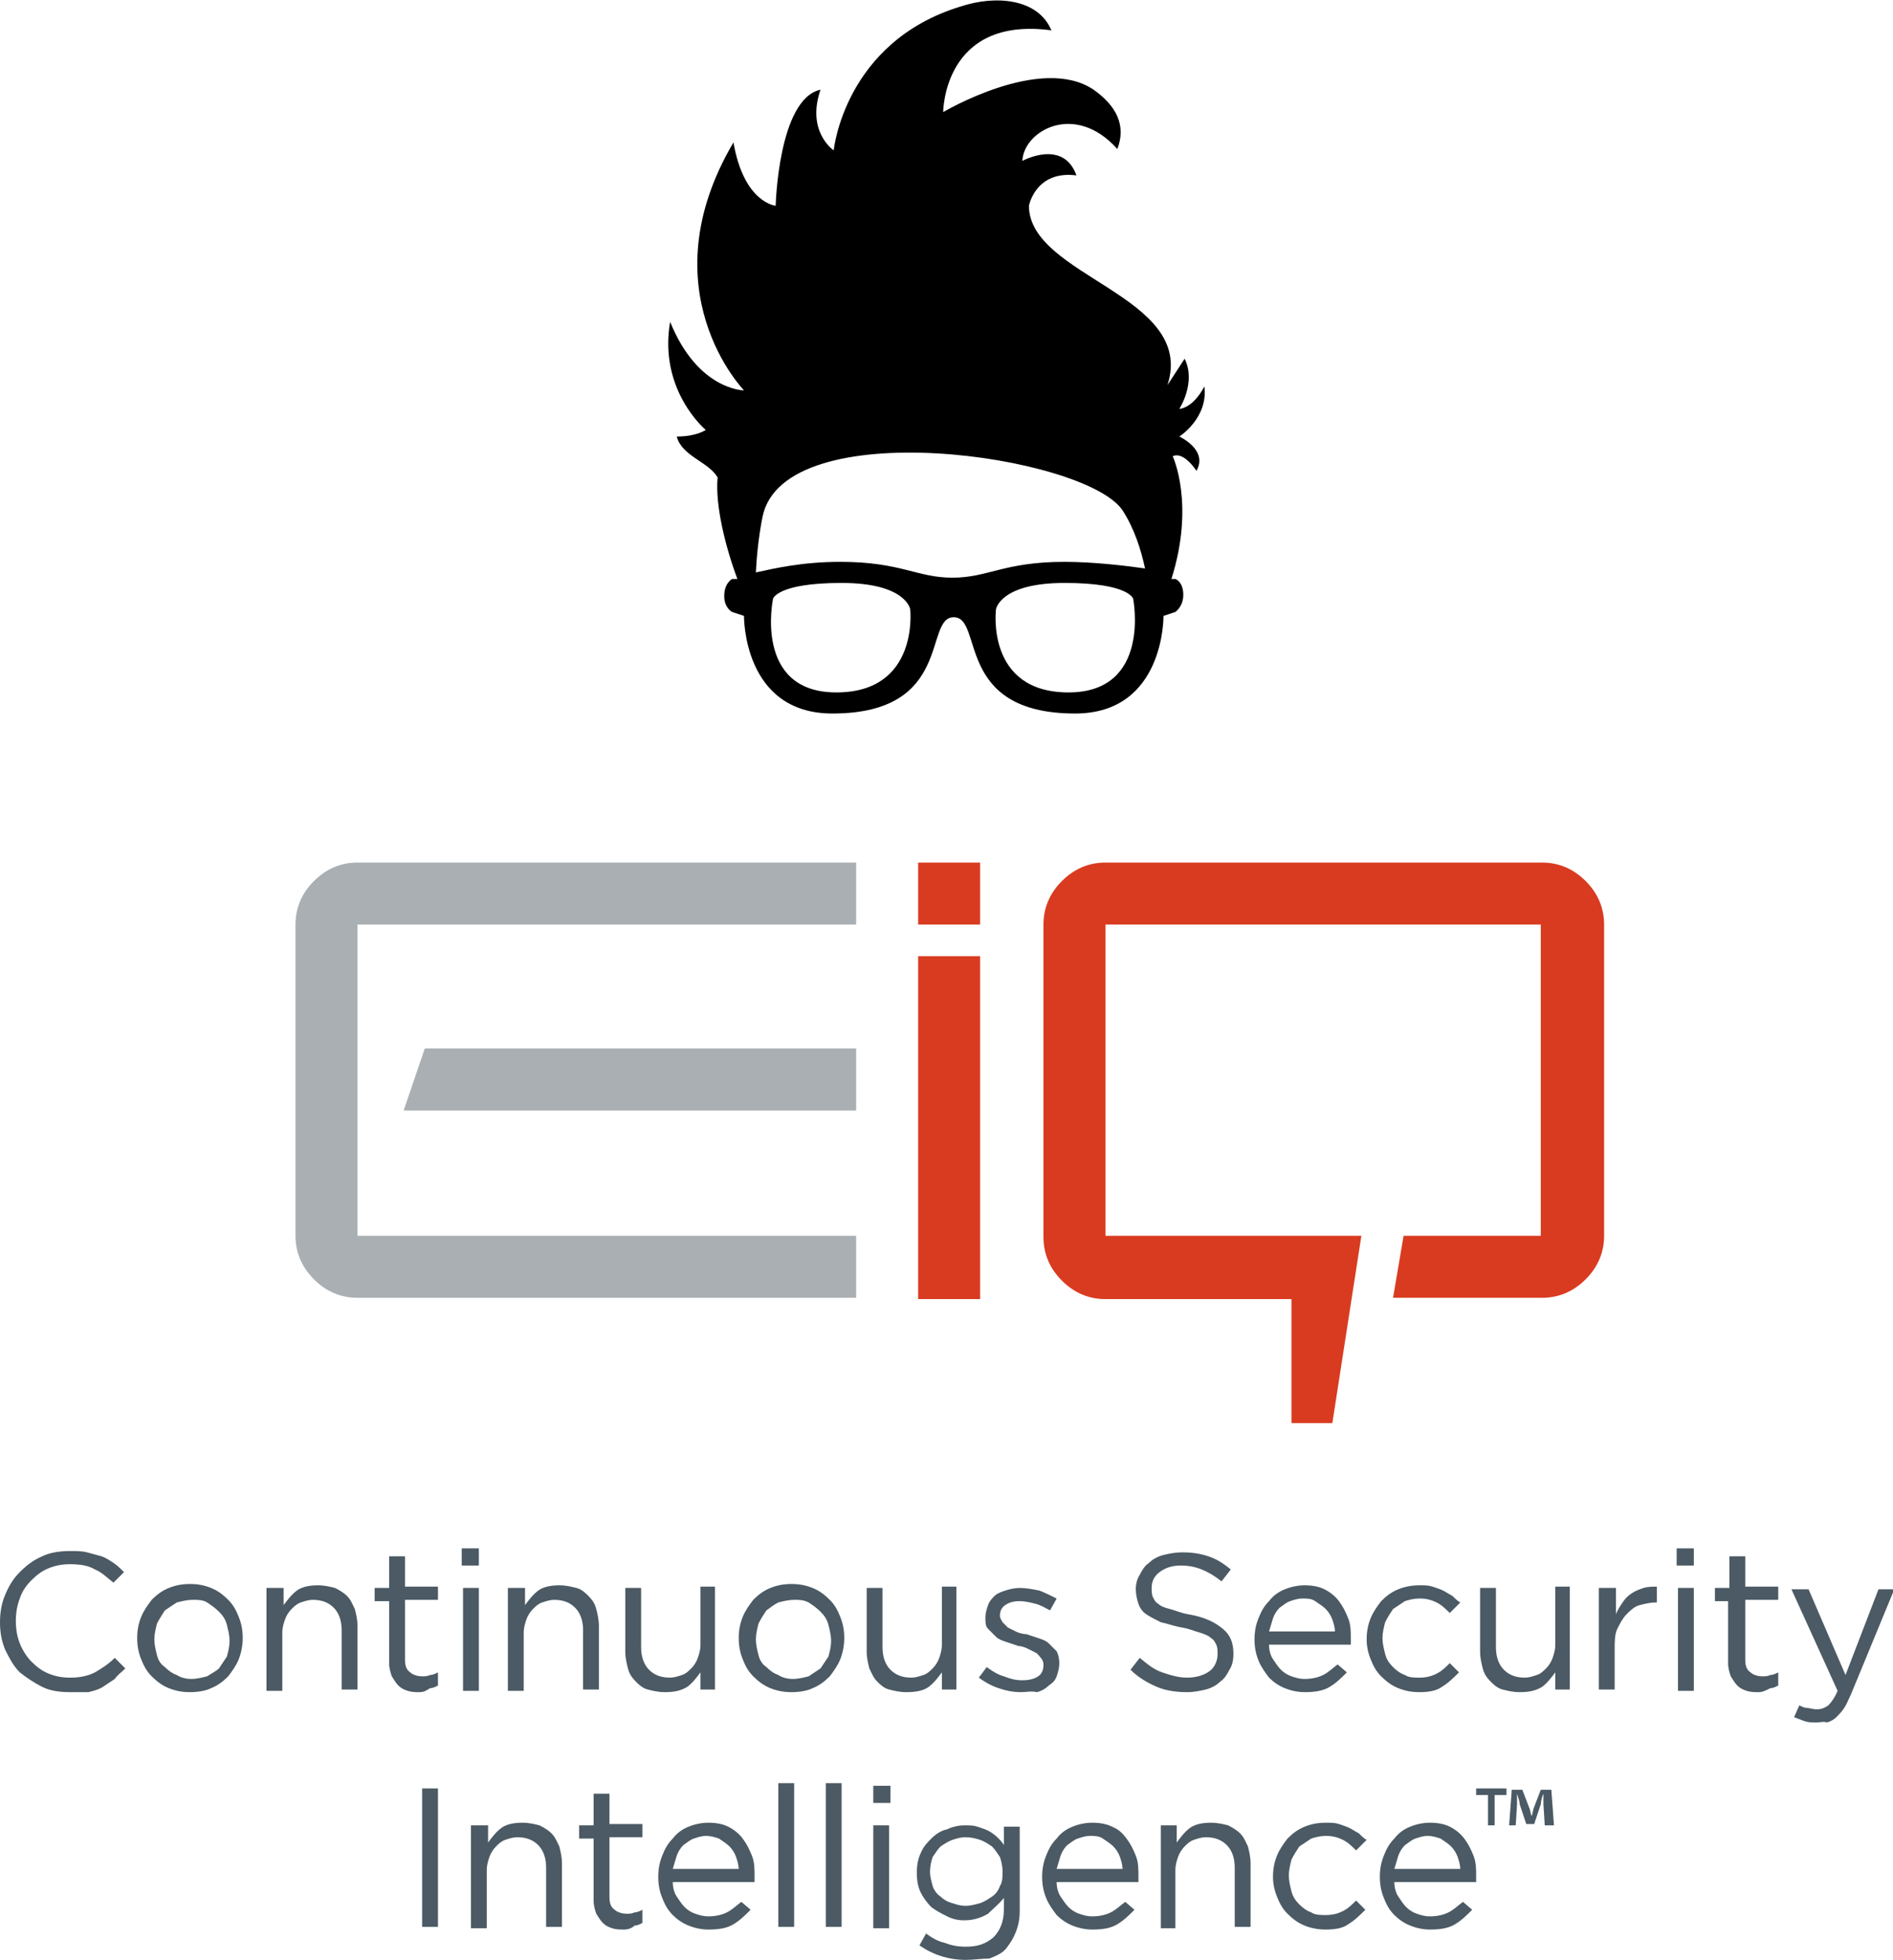 <svg xmlns="http://www.w3.org/2000/svg" viewBox="0 0 143.5 148.6"><path d="M89.4 33.1s2.2-1.4 1.9-3.8c-.9 1.7-1.9 1.7-1.9 1.7s1.3-2 .4-3.8l-1.3 2C90.7 22.4 78 21 78 15.6c0 0 .5-2.7 3.6-2.3-1-2.8-4.1-1.1-4.1-1.1.1-2.3 4-4.5 7.2-.9.7-1.8-.1-3.3-1.8-4.5-4-2.7-11.4 1.7-11.4 1.7s0-7.3 8.2-6.2c-1-2.4-4.2-2.7-6.9-1.8-8.8 2.7-9.6 10.9-9.6 10.9s-2.1-1.4-1-4.6c-3.2.7-3.4 8.8-3.4 8.8s-2.4-.2-3.2-4.8c-6.6 11.2.8 18.8.8 18.8s-3.5 0-5.6-5.2c-.9 5.2 2.7 8.2 2.7 8.2s-.7.5-2.2.5c.4 1.5 2.4 1.9 3.1 3.1-.2 2.1.6 5.3 1.5 7.7h-.4s-.6.3-.6 1.3c0 .9.6 1.2.6 1.2l.9.3s-.1 7.4 6.7 7.4c9.2 0 6.9-7.3 9.2-7.3 2.3 0 0 7.3 9.2 7.3 6.8 0 6.7-7.4 6.7-7.4l.9-.3s.6-.4.6-1.3c0-1-.6-1.2-.6-1.2h-.3c1.8-5.7.1-9.3.1-9.3s.7-.5 1.8 1.1c.9-1.6-1.3-2.6-1.3-2.6zm-26 19.4c-6.3 0-4.8-7.1-4.8-7.1s.3-1.2 5.2-1.2 5.2 2 5.2 2 .7 6.3-5.6 6.3zm17.6 0c-6.3 0-5.5-6.3-5.5-6.3s.3-2 5.2-2 5.2 1.2 5.2 1.2 1.4 7.1-4.9 7.1zm-.3-9.9c-4.6 0-5.8 1.2-8.5 1.2s-3.9-1.2-8.5-1.2c-2.9 0-5 .5-6.4.8.1-2.3.5-4.2.5-4.2 1.6-8 24.5-4.7 27.3-.5.9 1.4 1.4 3 1.7 4.4-1.4-.2-3.9-.5-6.1-.5z"/><path fill="#A9AFB2" d="M23.8 66.8c.9-.9 2-1.4 3.3-1.4h37.8v4.7H27.1v23.6h37.8v4.7H27.1c-1.3 0-2.4-.5-3.3-1.4-.9-.9-1.4-2-1.4-3.3V70.1c0-1.3.5-2.4 1.4-3.3zm8.4 12.7h32.7v4.7H30.6l1.6-4.7z"/><path fill="#D93B20" d="M74.3 70.1h-4.7v-4.7h4.7v4.7zm-4.7 2.4h4.7v26h-4.7v-26zM101 107.9h-3.1v-9.4H83.8c-1.3 0-2.4-.5-3.3-1.4-.9-.9-1.4-2-1.4-3.3V70.1c0-1.3.5-2.4 1.4-3.3.9-.9 2-1.4 3.3-1.4h33.1c1.3 0 2.4.5 3.3 1.4.9.9 1.4 2 1.4 3.3v23.6c0 1.3-.5 2.4-1.4 3.3-.9.9-2 1.4-3.3 1.4h-11.3l.8-4.7h10.4V70.1h-33v23.6h19.4l-2.2 14.2z"/><g fill="#4B5A64"><path d="M5.3 128.3c-.8 0-1.5-.1-2.1-.4-.6-.3-1.2-.7-1.7-1.1-.5-.5-.8-1.1-1.1-1.7-.3-.7-.4-1.4-.4-2.1 0-.7.1-1.4.4-2.1.3-.7.6-1.2 1.1-1.7.5-.5 1-.9 1.7-1.2.6-.3 1.4-.4 2.1-.4.5 0 .9 0 1.3.1s.7.2 1.1.3c.3.1.6.3.9.5.3.2.5.4.8.7l-.8.8c-.5-.4-.9-.8-1.4-1-.5-.3-1.1-.4-1.9-.4-.6 0-1.1.1-1.6.3-.5.2-.9.5-1.3.9s-.7.8-.9 1.4c-.2.5-.3 1.1-.3 1.7 0 .6.1 1.2.3 1.7.2.5.5 1 .9 1.4.4.4.8.7 1.3.9.5.2 1 .3 1.6.3.7 0 1.3-.1 1.9-.4.5-.3 1-.6 1.5-1.1l.8.8c-.3.3-.6.5-.8.8l-.9.6c-.3.2-.7.3-1.1.4H5.3zM14.4 128.3c-.6 0-1.1-.1-1.6-.3-.5-.2-.9-.5-1.3-.9s-.6-.8-.8-1.3c-.2-.5-.3-1-.3-1.6 0-.6.1-1.1.3-1.6.2-.5.5-.9.8-1.3.4-.4.8-.7 1.3-.9.5-.2 1-.3 1.6-.3.6 0 1.1.1 1.6.3.5.2.9.5 1.3.9s.6.8.8 1.3c.2.5.3 1 .3 1.6 0 .5-.1 1.1-.3 1.6-.2.5-.5.9-.8 1.3-.4.4-.8.7-1.3.9-.4.2-1 .3-1.6.3zm.1-1c.4 0 .8-.1 1.2-.2.3-.2.7-.4.9-.6l.6-.9c.1-.4.2-.7.2-1.2 0-.4-.1-.8-.2-1.2-.1-.4-.3-.7-.6-1-.3-.3-.6-.5-.9-.7-.3-.2-.7-.2-1.1-.2-.4 0-.8.1-1.2.2l-.9.6s-.4.6-.6 1c-.1.4-.2.8-.2 1.2 0 .4.1.8.2 1.2.1.4.3.7.6.9.3.3.6.5.9.6.3.2.7.3 1.1.3zM20.3 120.4h1.2v1.3c.3-.4.6-.8 1-1.1.4-.3 1-.4 1.6-.4.5 0 .9.1 1.3.2.4.2.7.4.9.6.3.3.4.6.6 1 .1.4.2.8.2 1.3v4.8h-1.2v-4.5c0-.7-.2-1.3-.6-1.7-.4-.4-.9-.6-1.6-.6-.3 0-.6.1-.9.2-.3.1-.5.3-.7.5-.2.2-.4.5-.5.8-.1.3-.2.6-.2 1v4.4h-1.2v-7.8zM31.8 128.3c-.3 0-.6 0-.9-.1-.3-.1-.5-.2-.7-.4-.2-.2-.3-.4-.5-.7-.1-.3-.2-.6-.2-1v-4.7h-1.1v-1h1.1V118h1.2v2.3h2.5v1h-2.5v4.5c0 .5.1.8.4 1 .2.2.6.3.9.3.2 0 .4 0 .6-.1.2 0 .4-.1.6-.2v1c-.2.1-.4.2-.6.2-.3.2-.5.3-.8.3zM35 117.4h1.3v1.3H35v-1.3zm.1 3h1.2v7.8h-1.2v-7.8zM38.6 120.4h1.2v1.3c.3-.4.6-.8 1-1.1.4-.3 1-.4 1.6-.4.5 0 .9.1 1.3.2s.7.4.9.6c.3.3.5.6.6 1 .1.4.2.8.2 1.3v4.8h-1.2v-4.5c0-.7-.2-1.3-.6-1.7-.4-.4-.9-.6-1.6-.6-.3 0-.6.1-.9.2-.3.1-.5.3-.7.5-.2.2-.4.5-.5.8-.1.3-.2.6-.2 1v4.4h-1.2v-7.8zM50.4 128.3c-.5 0-.9-.1-1.3-.2s-.7-.4-.9-.6c-.3-.3-.5-.6-.6-1-.1-.4-.2-.8-.2-1.3v-4.8h1.2v4.5c0 .7.2 1.3.6 1.7.4.4.9.6 1.6.6.3 0 .6-.1.9-.2.3-.1.5-.3.7-.5.2-.2.4-.5.5-.8.1-.3.2-.6.2-1v-4.4h1.1v7.8h-1.1v-1.3c-.3.4-.6.8-1 1.1-.5.3-1 .4-1.7.4zM60 128.3c-.6 0-1.1-.1-1.6-.3-.5-.2-.9-.5-1.3-.9s-.6-.8-.8-1.3c-.2-.5-.3-1-.3-1.6 0-.6.1-1.1.3-1.6.2-.5.5-.9.8-1.3.4-.4.8-.7 1.3-.9.5-.2 1-.3 1.6-.3.6 0 1.1.1 1.6.3.5.2.9.5 1.3.9s.6.8.8 1.3c.2.5.3 1 .3 1.6 0 .5-.1 1.1-.3 1.6-.2.5-.5.9-.8 1.3-.4.4-.8.7-1.3.9-.4.2-1 .3-1.6.3zm.1-1c.4 0 .8-.1 1.2-.2l.9-.6.6-.9c.1-.4.2-.7.2-1.2 0-.4-.1-.8-.2-1.2-.1-.4-.3-.7-.6-1-.3-.3-.6-.5-.9-.7-.4-.2-.7-.2-1.1-.2-.4 0-.8.1-1.2.2-.4.2-.6.4-.9.6-.2.3-.4.6-.6 1-.1.4-.2.8-.2 1.2 0 .4.1.8.2 1.2.1.4.3.7.6.9.3.3.6.5.9.6.3.2.7.3 1.1.3zM68.7 128.3c-.5 0-.9-.1-1.3-.2s-.7-.4-.9-.6c-.3-.3-.4-.6-.6-1-.1-.4-.2-.8-.2-1.3v-4.8h1.2v4.5c0 .7.2 1.3.6 1.7.4.4.9.6 1.6.6.3 0 .6-.1.9-.2.3-.1.5-.3.7-.5.2-.2.4-.5.5-.8.1-.3.2-.6.2-1v-4.4h1.1v7.8h-1.1v-1.3c-.3.4-.6.8-1 1.1-.4.3-1 .4-1.7.4zM77.4 128.3c-.6 0-1.1-.1-1.7-.3-.6-.2-1.1-.5-1.5-.8l.6-.8c.4.3.9.6 1.3.7.5.2.9.3 1.4.3.5 0 .9-.1 1.2-.3.3-.2.4-.5.4-.9 0-.2-.1-.4-.2-.5-.1-.1-.2-.3-.4-.4l-.6-.3c-.2-.1-.5-.2-.7-.2l-.9-.3c-.3-.1-.6-.2-.8-.4l-.6-.6c-.2-.2-.2-.5-.2-.9 0-.3.1-.6.2-.9.1-.3.3-.5.5-.7.2-.2.5-.3.8-.4.3-.1.7-.2 1.1-.2.5 0 1 .1 1.5.2.5.2.9.4 1.3.6l-.5.9c-.4-.2-.7-.4-1.1-.5-.4-.1-.8-.2-1.2-.2-.5 0-.8.1-1.1.3-.3.2-.4.5-.4.8 0 .2.1.3.2.5l.4.4.6.3c.2.1.5.2.8.2l.9.3c.3.1.6.2.8.4l.6.6c.1.2.2.5.2.9s-.1.7-.2 1c-.1.3-.3.5-.6.7-.2.2-.5.4-.9.5-.4-.1-.8 0-1.2 0zM90 128.3c-.8 0-1.6-.1-2.3-.4-.7-.3-1.4-.7-2-1.3l.7-.9c.6.5 1.1.9 1.7 1.1.6.2 1.2.4 1.9.4s1.3-.2 1.7-.5c.4-.3.6-.8.6-1.3 0-.2 0-.5-.1-.7-.1-.2-.2-.4-.4-.5-.2-.2-.5-.3-.8-.4-.4-.1-.8-.3-1.4-.4-.6-.1-1.1-.3-1.6-.4-.4-.2-.8-.4-1.1-.6-.3-.2-.5-.5-.6-.8-.1-.3-.2-.7-.2-1.1 0-.4.1-.8.3-1.1.2-.4.4-.7.7-.9.3-.3.7-.5 1.1-.6.4-.1.9-.2 1.4-.2.8 0 1.4.1 2 .3.6.2 1.1.5 1.7 1l-.7.9c-.5-.4-1-.7-1.5-.9-.5-.2-1-.3-1.6-.3-.7 0-1.2.2-1.6.5-.4.3-.6.7-.6 1.2 0 .2 0 .5.1.7.1.2.2.4.4.5.2.2.5.3.9.4.4.1.8.3 1.4.4 1.2.2 2 .6 2.6 1.1.6.5.8 1.1.8 1.9 0 .5-.1.9-.3 1.2-.2.4-.4.7-.7.9-.3.3-.7.5-1.1.6-.4.1-.9.2-1.4.2zM96.2 124.7c0 .4.1.8.3 1.1.2.3.4.6.6.8.2.2.5.4.8.5.3.1.6.2 1 .2.5 0 1-.1 1.4-.3.4-.2.7-.5 1.1-.8l.7.6c-.4.4-.8.8-1.3 1.1-.5.3-1.1.4-1.9.4-.5 0-1-.1-1.5-.3-.5-.2-.9-.5-1.2-.8-.3-.4-.6-.8-.8-1.3-.2-.5-.3-1-.3-1.6 0-.6.1-1.1.3-1.6.2-.5.4-.9.8-1.3.3-.4.7-.7 1.2-.9.5-.2 1-.3 1.5-.3.6 0 1.1.1 1.5.3.4.2.8.5 1.1.9.3.4.5.8.7 1.3.2.5.2 1 .2 1.6v.4h-6.2zm5-.9c0-.4-.1-.7-.2-1-.1-.3-.3-.6-.5-.8-.2-.2-.5-.4-.8-.6s-.6-.2-1-.2c-.3 0-.6.1-.9.2-.3.1-.5.3-.8.5-.2.2-.4.5-.5.8-.1.3-.2.7-.3 1h5zM107.6 128.3c-.6 0-1.1-.1-1.6-.3-.5-.2-.9-.5-1.3-.9s-.6-.8-.8-1.3c-.2-.5-.3-1-.3-1.5 0-.6.1-1.1.3-1.6.2-.5.5-.9.8-1.3.4-.4.8-.7 1.3-.9.5-.2 1-.3 1.6-.3.4 0 .7 0 1 .1.3.1.6.2.8.3.2.1.5.3.7.4.2.2.4.4.6.5l-.8.8c-.3-.3-.6-.6-1-.8-.4-.2-.8-.3-1.3-.3-.4 0-.8.1-1.1.2l-.9.6c-.2.3-.4.6-.6 1-.1.4-.2.8-.2 1.2 0 .4.1.8.2 1.2.1.4.3.7.6 1 .3.3.6.5.9.6.3.2.7.2 1.1.2.5 0 .9-.1 1.3-.3.4-.2.7-.5 1-.8l.7.7c-.4.4-.8.8-1.3 1.1-.4.3-1 .4-1.7.4zM115.2 128.3c-.5 0-.9-.1-1.3-.2s-.7-.4-.9-.6c-.3-.3-.5-.6-.6-1-.1-.4-.2-.8-.2-1.3v-4.8h1.2v4.5c0 .7.2 1.3.6 1.7.4.4.9.6 1.6.6.3 0 .6-.1.9-.2.3-.1.5-.3.7-.5.2-.2.4-.5.5-.8.1-.3.2-.6.2-1v-4.4h1.1v7.8h-1.1v-1.3c-.3.4-.6.8-1 1.1-.5.3-1 .4-1.7.4zM121.3 120.4h1.2v2c.1-.3.3-.6.5-.9.2-.3.4-.5.7-.7.3-.2.6-.3.9-.4.3-.1.7-.1 1-.1v1.2h-.1c-.4 0-.8.1-1.2.2s-.7.4-1 .7c-.3.3-.5.7-.7 1.1-.2.4-.2 1-.2 1.5v3.1h-1.2v-7.7zM127.1 117.4h1.3v1.3h-1.3v-1.3zm.1 3h1.2v7.8h-1.2v-7.8zM133.3 128.3c-.3 0-.6 0-.9-.1-.3-.1-.5-.2-.7-.4-.2-.2-.3-.4-.5-.7-.1-.3-.2-.6-.2-1v-4.7h-1v-1h1.1V118h1.2v2.3h2.5v1h-2.5v4.5c0 .5.1.8.4 1 .2.2.6.3.9.3.2 0 .4 0 .6-.1.2 0 .4-.1.6-.2v1c-.2.1-.4.2-.6.2-.4.2-.6.3-.9.3zM137.7 130.6c-.3 0-.6 0-.9-.1-.3-.1-.5-.2-.8-.3l.4-.9c.2.1.4.2.6.2.2 0 .4.1.7.1.4 0 .6-.1.9-.3.2-.2.5-.6.7-1.1l-3.5-7.7h1.3l2.8 6.5 2.5-6.5h1.2l-3.3 8c-.2.4-.3.7-.5 1-.2.3-.4.5-.6.7-.2.2-.4.3-.7.4-.3-.1-.5 0-.8 0zM32 135.6h1.2v10.5H32v-10.5zM35.8 138.4H37v1.3c.3-.4.6-.8 1-1.1.4-.3 1-.4 1.6-.4.5 0 .9.1 1.3.2.4.2.7.4.9.6.3.3.4.6.6 1 .1.4.2.8.2 1.3v4.8h-1.2v-4.5c0-.7-.2-1.3-.6-1.7-.4-.4-.9-.6-1.6-.6-.3 0-.6.1-.9.2-.3.1-.5.3-.7.5-.2.2-.4.5-.5.8-.1.3-.2.6-.2 1v4.4h-1.2v-7.8zM47.3 146.3c-.3 0-.6 0-.9-.1-.3-.1-.5-.2-.7-.4-.2-.2-.3-.4-.5-.7-.1-.3-.2-.6-.2-1v-4.7h-1.1v-1H45V136h1.2v2.3h2.5v1h-2.5v4.5c0 .5.1.8.4 1 .2.2.6.3.9.3.2 0 .4 0 .6-.1.2 0 .4-.1.6-.2v1c-.2.1-.4.2-.6.2-.2.2-.5.3-.8.3zM51 142.7c0 .4.1.8.3 1.1.2.3.4.6.6.8.2.2.5.4.8.5.3.1.6.2 1 .2.5 0 1-.1 1.4-.3.4-.2.7-.5 1.1-.8l.7.6c-.4.4-.8.8-1.3 1.1-.5.3-1.1.4-1.9.4-.5 0-1-.1-1.5-.3-.5-.2-.9-.5-1.2-.8-.4-.4-.6-.8-.8-1.3-.2-.5-.3-1-.3-1.6 0-.6.1-1.1.3-1.6.2-.5.4-.9.8-1.3.3-.4.7-.7 1.2-.9.5-.2 1-.3 1.5-.3.6 0 1.1.1 1.5.3.4.2.8.5 1.1.9.3.4.5.8.7 1.3.2.5.2 1 .2 1.6v.4H51zm5-.9c0-.4-.1-.7-.2-1-.1-.3-.3-.6-.5-.8-.2-.2-.5-.4-.8-.6-.3-.1-.6-.2-1-.2-.3 0-.6.1-.9.2-.3.1-.5.3-.8.5-.2.2-.4.5-.5.8-.1.3-.2.7-.3 1h5zM59 135.2h1.2v10.9H59v-10.9zM62.6 135.2h1.2v10.9h-1.2v-10.9zM66.2 135.4h1.3v1.3h-1.3v-1.3zm0 3h1.2v7.8h-1.2v-7.8zM73.2 148.6c-1.3 0-2.5-.4-3.5-1.1l.5-.9c.4.3.9.6 1.4.7.5.2 1 .3 1.6.3.9 0 1.5-.2 2.1-.7.5-.5.8-1.2.8-2.1v-.9c-.3.4-.8.8-1.2 1.2-.5.3-1.1.5-1.8.5-.5 0-.9-.1-1.3-.3-.4-.2-.8-.4-1.2-.7-.3-.3-.6-.7-.8-1.1-.2-.4-.3-.9-.3-1.5s.1-1.1.3-1.5c.2-.5.5-.8.8-1.1.3-.3.7-.6 1.2-.7.4-.2.9-.3 1.3-.3s.7 0 1 .1c.3.1.6.2.8.3.2.1.5.3.7.5.2.2.4.4.5.6v-1.4h1.2v6.4c0 .6-.1 1.1-.3 1.6-.2.5-.4.8-.7 1.2-.3.4-.8.6-1.3.8-.6 0-1.2.1-1.8.1zm0-4.1c.4 0 .7-.1 1.1-.2.3-.1.6-.3.9-.5.3-.2.5-.5.6-.8.2-.3.2-.7.2-1.1 0-.4-.1-.8-.2-1.1-.2-.3-.4-.6-.6-.8-.3-.2-.6-.4-.9-.5-.3-.1-.7-.2-1.1-.2-.4 0-.7.1-1 .2-.3.1-.6.3-.9.5-.2.2-.4.5-.6.8-.1.3-.2.7-.2 1.1 0 .4.1.7.2 1.1.1.3.3.6.6.8.2.2.5.4.9.5.3.1.6.2 1 .2zM80.1 142.7c0 .4.1.8.3 1.1.2.3.4.6.6.8.2.2.5.4.8.5.3.1.6.2 1 .2.5 0 1-.1 1.4-.3.4-.2.7-.5 1.1-.8l.7.6c-.4.4-.8.8-1.3 1.1-.5.3-1.1.4-1.9.4-.5 0-1-.1-1.5-.3-.5-.2-.9-.5-1.2-.8-.3-.4-.6-.8-.8-1.3-.2-.5-.3-1-.3-1.6 0-.6.1-1.1.3-1.6.2-.5.4-.9.8-1.3.3-.4.7-.7 1.2-.9.5-.2 1-.3 1.5-.3.6 0 1.1.1 1.5.3.5.2.8.5 1.1.9.3.4.5.8.7 1.3.2.5.2 1 .2 1.6v.4h-6.2zm5-.9c0-.4-.1-.7-.2-1-.1-.3-.3-.6-.5-.8-.2-.2-.5-.4-.8-.6s-.6-.2-1-.2c-.3 0-.6.1-.9.2-.3.1-.5.3-.8.5-.2.2-.4.5-.5.8-.1.3-.2.7-.3 1h5zM88 138.4h1.2v1.3c.3-.4.6-.8 1-1.1.4-.3 1-.4 1.6-.4.5 0 .9.1 1.3.2.4.2.7.4.9.6.3.3.4.6.6 1 .1.4.2.8.2 1.3v4.8h-1.2v-4.5c0-.7-.2-1.3-.6-1.7-.4-.4-.9-.6-1.6-.6-.3 0-.6.1-.9.2-.3.1-.5.3-.7.5-.2.2-.4.5-.5.8-.1.3-.2.6-.2 1v4.4H88v-7.8zM100.5 146.3c-.6 0-1.1-.1-1.6-.3-.5-.2-.9-.5-1.3-.9s-.6-.8-.8-1.3c-.2-.5-.3-1-.3-1.5 0-.6.1-1.1.3-1.6.2-.5.5-.9.8-1.3.4-.4.8-.7 1.3-.9.5-.2 1-.3 1.6-.3.4 0 .7 0 1 .1.3.1.6.2.8.3.2.1.5.3.7.4.2.2.4.4.6.5l-.8.8c-.3-.3-.6-.6-1-.8-.4-.2-.8-.3-1.3-.3-.4 0-.8.1-1.1.2l-.9.6c-.2.3-.4.6-.6 1-.1.4-.2.8-.2 1.2 0 .4.1.8.2 1.2.1.4.3.7.6 1 .3.3.6.5.9.6.3.2.7.2 1.1.2.5 0 .9-.1 1.3-.3.4-.2.7-.5 1-.8l.7.7c-.4.4-.8.8-1.3 1.1-.4.3-1 .4-1.7.4zM105.7 142.7c0 .4.1.8.3 1.1.2.3.4.6.6.8.2.2.5.4.8.5.3.1.6.2 1 .2.5 0 1-.1 1.4-.3.4-.2.7-.5 1.1-.8l.7.6c-.4.4-.8.8-1.3 1.1-.5.3-1.1.4-1.9.4-.5 0-1-.1-1.5-.3-.5-.2-.9-.5-1.2-.8-.4-.4-.6-.8-.8-1.3-.2-.5-.3-1-.3-1.6 0-.6.1-1.1.3-1.6.2-.5.4-.9.8-1.3.3-.4.7-.7 1.2-.9.5-.2 1-.3 1.5-.3.6 0 1.1.1 1.5.3.4.2.8.5 1.1.9.3.4.5.8.7 1.3.2.5.2 1 .2 1.6v.4h-6.2zm5-.9c0-.4-.1-.7-.2-1-.1-.3-.3-.6-.5-.8-.2-.2-.5-.4-.8-.6-.3-.1-.6-.2-1-.2-.3 0-.6.1-.9.2-.3.1-.5.3-.8.5-.2.2-.4.5-.5.8-.1.3-.2.7-.3 1h5z"/></g><path fill="#4B5A64" d="M114.2 135.6v.5h-.9v2.3h-.5v-2.3h-.9v-.5h2.3zm2.9 2.8l-.1-1.6v-.8c-.1.2-.2.6-.2.8l-.5 1.5h-.6l-.5-1.5c0-.2-.1-.5-.2-.8v.8l-.1 1.6h-.5l.2-2.7h.8l.5 1.3c.1.2.1.4.2.7.1-.2.1-.5.2-.7l.5-1.3h.8l.2 2.7h-.7z"/></svg>